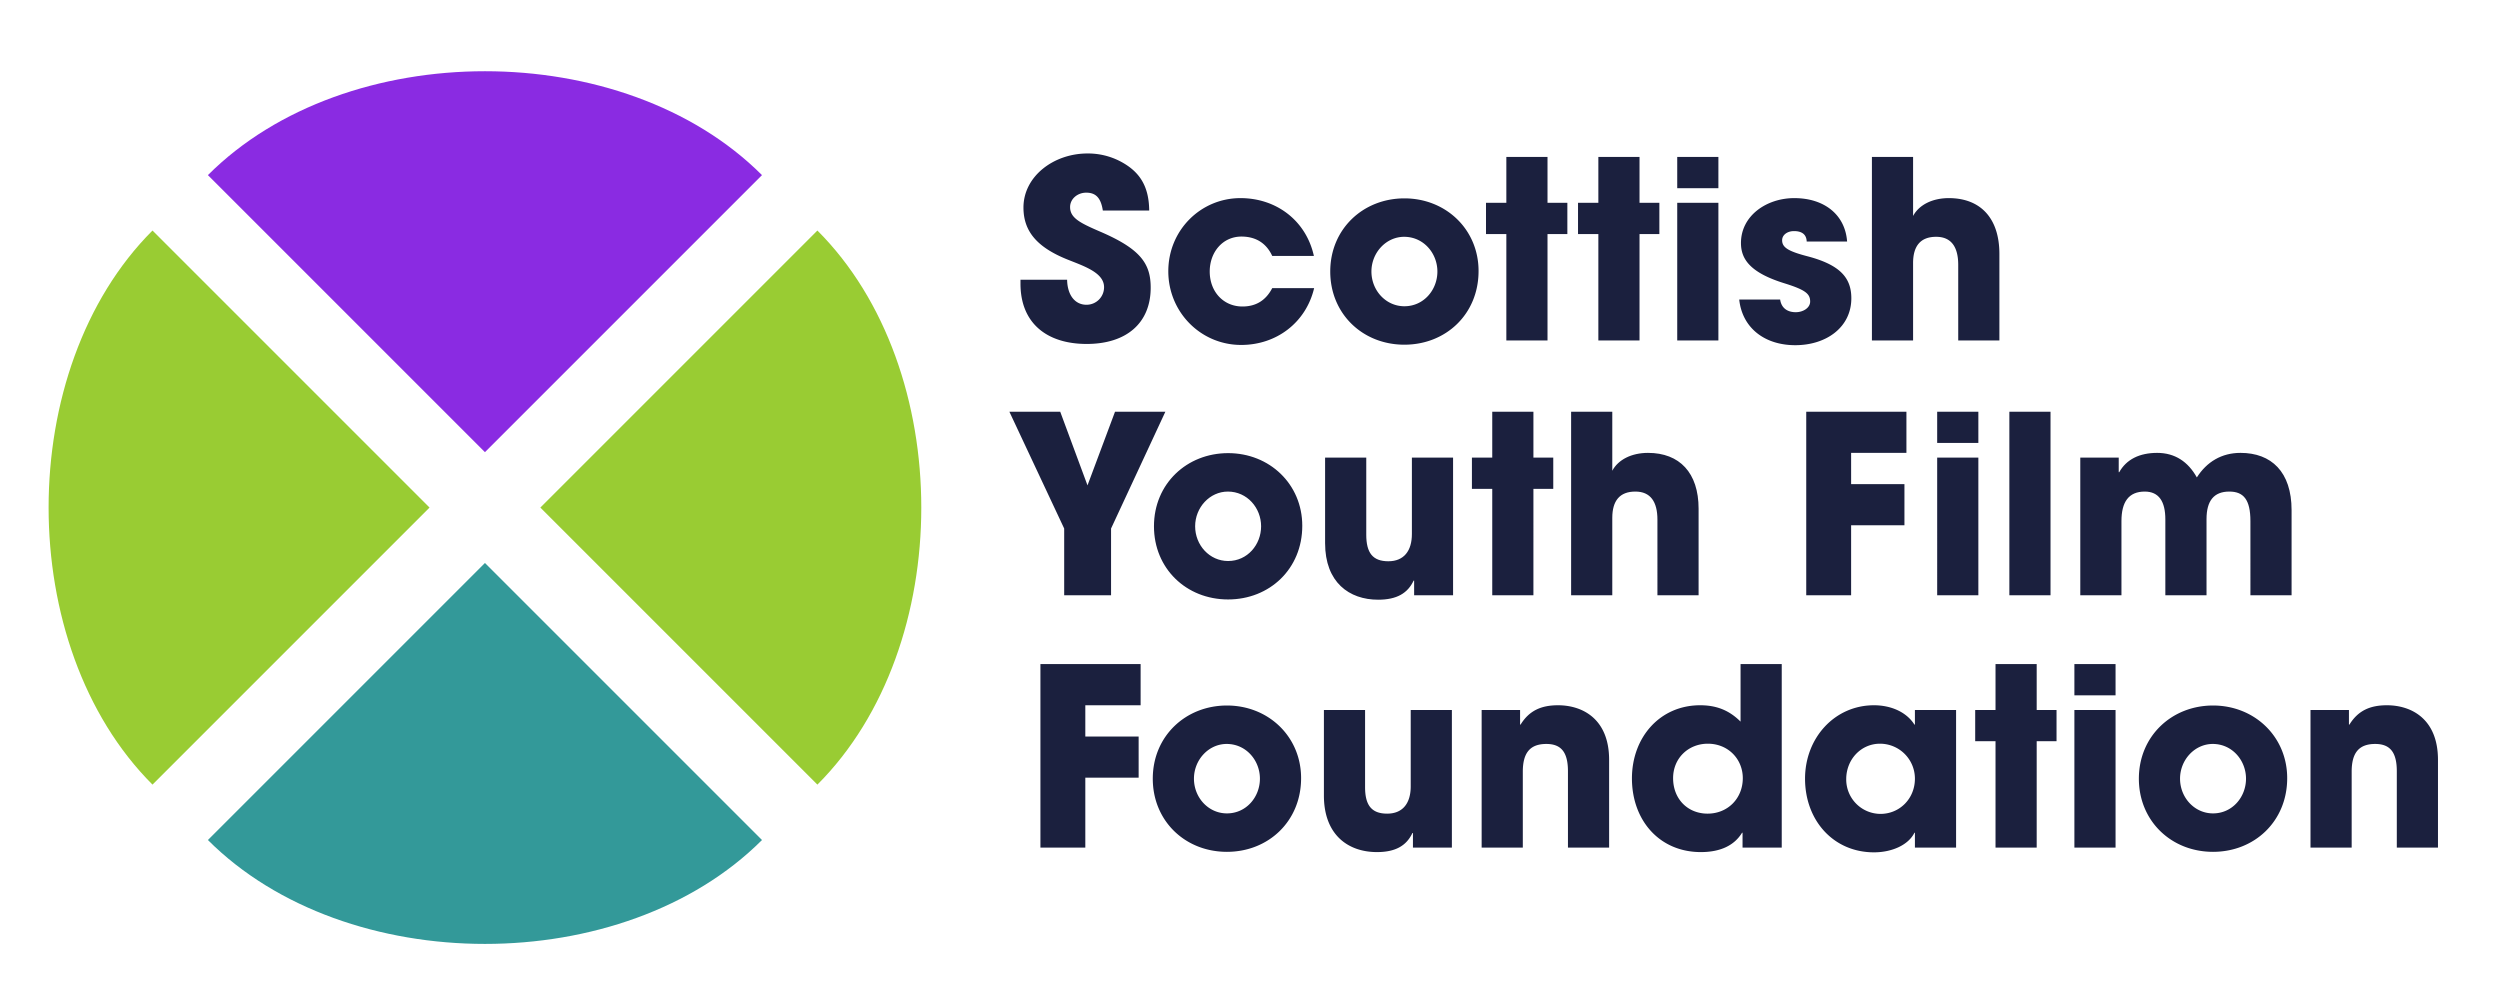 <svg id="caps_copy" data-name="caps copy" xmlns="http://www.w3.org/2000/svg" width="2100" height="840" viewBox="0 0 2100 840">
  <defs>
    <style>
      .cls-1 {
        fill: #1b203e;
      }

      .cls-1, .cls-2, .cls-3, .cls-4 {
        fill-rule: evenodd;
      }

      .cls-2 {
        fill: #399;
      }

      .cls-3 {
        fill: #9c3;
      }

      .cls-4 {
        fill: #8a2be2;
      }
    </style>
  </defs>
  <path id="Foundation" class="cls-1" d="M911.665,712V653.251h44.791V618.669H911.665V592.42h46.458V557.837H873.958V712h37.707Zm181.255-58.332c0-35-27.5-61.04-62.3-61.04-34.578,0-62.285,25.624-62.285,61.457,0,35.416,27.082,61.457,62.285,61.457C1065.42,715.542,1092.92,689.917,1092.92,653.668Zm-62.3,29.583c-15.62,0-27.7-13.333-27.7-29.166s12.29-29.166,27.5-29.166c16.25,0,27.91,13.749,27.91,29.166S1046.87,683.251,1030.62,683.251ZM1219.58,712V596.378H1185v64.165c0,14.166-6.67,22.916-19.79,22.916s-18.55-7.083-18.55-22.291v-64.79h-34.58v71.873c0,32.916,20.21,47.5,44.58,47.5,15.63,0,24.79-5.417,29.79-16.041h0.42V712h32.71Zm132.08,0V638.252c0-34.166-22.08-45.832-42.92-45.832-13.95,0-24.16,4.374-31.45,16.249h-0.42V596.378h-32.29V712h34.58V648.252c0-15.625,5.83-23.333,19.79-23.333,12.71,0,18.13,7.291,18.13,22.916V712h34.58Zm145,0V557.837h-34.59v48.332c-9.79-9.791-20.62-13.749-33.95-13.749-33.75,0-57.29,26.874-57.29,61.456,0,35,22.91,61.874,57.91,61.874,16.46,0,28.13-5.625,34.58-16.25h0.42V712h32.92Zm-62.29-28.541c-16.67,0-28.96-12.291-28.96-29.791,0-16.874,12.92-28.958,29.17-28.958,17.08,0,29.37,12.917,29.37,28.958C1463.95,670.751,1451.24,683.459,1434.37,683.459ZM1643.11,712V596.378h-34.58v12.291h-0.41c-6.67-10.625-19.8-16.249-33.96-16.249-33.13,0-57.92,27.5-57.92,61.665,0,35,23.75,61.873,57.92,61.873,15.21,0,28.96-6.25,33.96-16.458h0.41V712h34.58Zm-63.54-28.333a28.89,28.89,0,0,1-28.74-29.166c0-16.666,12.5-29.791,28.33-29.791a29.337,29.337,0,0,1,29.37,29.375C1608.53,670.751,1595.82,683.667,1579.57,683.667ZM1710.82,712V622.627h16.67V596.378h-16.67V557.837h-34.58v38.541h-17.08v26.249h17.08V712h34.58Zm66.25-127.914V557.837h-34.58v26.249h34.58Zm0,127.914V596.378h-34.58V712h34.58Zm144.17-58.332c0-35-27.5-61.04-62.29-61.04-34.59,0-62.3,25.624-62.3,61.457,0,35.416,27.09,61.457,62.3,61.457C1893.74,715.542,1921.24,689.917,1921.24,653.668Zm-62.29,29.583c-15.63,0-27.71-13.333-27.71-29.166s12.29-29.166,27.5-29.166c16.25,0,27.91,13.749,27.91,29.166S1875.19,683.251,1858.95,683.251ZM2047.9,712V638.252c0-34.166-22.08-45.832-42.92-45.832-13.95,0-24.16,4.374-31.45,16.249h-0.42V596.378h-32.29V712h34.58V648.252c0-15.625,5.83-23.333,19.79-23.333,12.71,0,18.13,7.291,18.13,22.916V712h34.58Z"/>
  <path id="Youth_F_ilm_" data-name="Youth F ilm " class="cls-1" d="M933.29,500V443.96l45.623-98.123h-42.29L913.5,407.711l-22.916-61.874H847.875l46.04,98.123V500H933.29Zm160.62-58.332c0-35-27.5-61.04-62.29-61.04-34.579,0-62.287,25.624-62.287,61.457,0,35.416,27.083,61.457,62.287,61.457C1066.41,503.542,1093.91,477.917,1093.91,441.668Zm-62.29,29.583c-15.62,0-27.7-13.333-27.7-29.166s12.29-29.166,27.49-29.166c16.25,0,27.92,13.749,27.92,29.166S1047.87,471.251,1031.62,471.251ZM1220.58,500V384.378h-34.59v64.165c0,14.166-6.66,22.916-19.79,22.916s-18.54-7.083-18.54-22.291v-64.79h-34.58v71.873c0,32.916,20.21,47.5,44.58,47.5,15.63,0,24.79-5.417,29.79-16.041h0.42V500h32.71Zm67.49,0V410.627h16.67V384.378h-16.67V345.837h-34.58v38.541h-17.08v26.249h17.08V500h34.58Zm138.75,0V427.293c0-30.207-16.04-46.873-42.5-46.873-13.75,0-25,5.624-30,15V345.837h-34.58V500h34.58V435c0-14.375,6.25-22.083,19.38-22.083,12.71,0,18.54,8.541,18.54,23.541V500h34.58Zm128.12,0V441.251h44.79V406.669h-44.79V380.42h46.46V345.837h-84.16V500h37.7Zm106.88-127.914V345.837h-34.59v26.249h34.59Zm0,127.914V384.378h-34.59V500h34.59Zm60.62,0V345.837h-34.58V500h34.58Zm202.49,0V428.543c0-32.29-17.08-48.123-42.91-48.123-15.83,0-28.33,7.5-36.67,20.624-7.29-13.125-18.33-20.624-33.33-20.624-14.79,0-25.83,5.416-31.87,16.249h-0.42V384.378h-32.29V500h34.58V437.71c0-16.041,6.04-24.791,19.58-24.791,11.88,0,17.29,8.333,17.29,23.333V500h34.59V436.043c0-15.208,6.04-23.124,19.16-23.124,11.88,0,17.71,6.666,17.71,24.791V500h34.58Z"/>
  <path id="Scottish" class="cls-1" d="M965.331,176.836c-0.209-20.624-8.125-32.916-24.583-41.457a58.619,58.619,0,0,0-27.291-6.458c-28.333,0-53.749,19.166-53.749,45.415,0,20,11.458,33.333,36.666,43.541,13.958,5.625,31.041,11.041,31.041,23.332A14.715,14.715,0,0,1,912.624,256c-9.792,0-16.042-8.333-16.25-21.041H857.208v3.333c0,33.124,22.083,50.624,55.624,50.624,33.332,0,53.749-17.5,53.749-47.291,0-20.208-8.542-32.5-42.5-47.082-16.875-7.292-25.208-11.458-25.208-20.625,0-6.874,6.25-12.083,13.541-12.083,7.708,0,12.292,3.959,13.958,15h38.958ZM1103.66,214.96c-6.46-29.374-31.25-48.54-61.66-48.54-33.33,0-60.626,26.874-60.626,61.456,0,34.166,27.086,61.874,61.246,61.874,29.59,0,54.38-18.75,61.25-47.707h-35.21c-5.2,10-13.33,15.416-25,15.416-16.04,0-27.49-12.5-27.49-29.374,0-16.25,10.83-29.375,26.66-29.375,11.88,0,20.83,5.417,25.83,16.25h35Zm138.33,12.708c0-35-27.49-61.04-62.29-61.04-34.58,0-62.29,25.624-62.29,61.457,0,35.416,27.09,61.457,62.29,61.457C1214.5,289.542,1241.99,263.917,1241.99,227.668Zm-62.29,29.583c-15.62,0-27.7-13.333-27.7-29.166s12.29-29.166,27.5-29.166c16.25,0,27.91,13.749,27.91,29.166S1195.95,257.251,1179.7,257.251ZM1299.91,286V196.627h16.67V170.378h-16.67V131.837h-34.58v38.541h-17.09v26.249h17.09V286h34.58Zm77.29,0V196.627h16.67V170.378H1377.2V131.837h-34.58v38.541h-17.08v26.249h17.08V286h34.58Zm66.25-127.914V131.837h-34.58v26.249h34.58Zm0,127.914V170.378h-34.58V286h34.58Zm108.12-83.123c-1.66-22.708-19.37-36.457-44.37-36.457-23.33,0-44.79,14.791-44.79,37.707,0,13.541,7.71,25,36.87,33.958,17.3,5.416,21.25,8.749,21.25,15.207,0,5.417-6.04,8.959-12.08,8.959-6.87,0-12.08-3.334-13.12-10.625h-34.38c2.5,23.541,21.04,38.332,47.08,38.332,26.25,0,47.09-15.208,47.09-39.374,0-16.874-8.96-27.916-36.46-35.207-16.04-4.167-21.67-7.292-21.67-13.542,0-4.375,4.17-7.708,10-7.708,5.63,0,10.42,2.084,10.63,8.75h33.95ZM1679.49,286V213.293c0-30.207-16.04-46.873-42.5-46.873-13.75,0-25,5.624-30,15V131.837h-34.58V286h34.58V221c0-14.375,6.25-22.083,19.38-22.083,12.7,0,18.54,8.541,18.54,23.541V286h34.58Z"/>
  <path id="Shape_14_copy_5" data-name="Shape 14 copy 5" class="cls-2" d="M174.638,705.622L407.355,472.905,640.072,705.622C523.713,821.981,291,821.981,174.638,705.622Z"/>
  <path id="Shape_14_copy_4" data-name="Shape 14 copy 4" class="cls-3" d="M686.615,659.079L453.9,426.361,686.615,193.644C802.974,310,802.974,542.72,686.615,659.079Z"/>
  <path id="Shape_14_copy_3" data-name="Shape 14 copy 3" class="cls-4" d="M640.072,147.1L407.355,379.818,174.638,147.1C291,30.743,523.713,30.742,640.072,147.1Z"/>
  <path id="Shape_14_copy_2" data-name="Shape 14 copy 2" class="cls-3" d="M128.094,193.644L360.811,426.361,128.094,659.079C11.736,542.72,11.736,310,128.094,193.644Z"/>
</svg>
